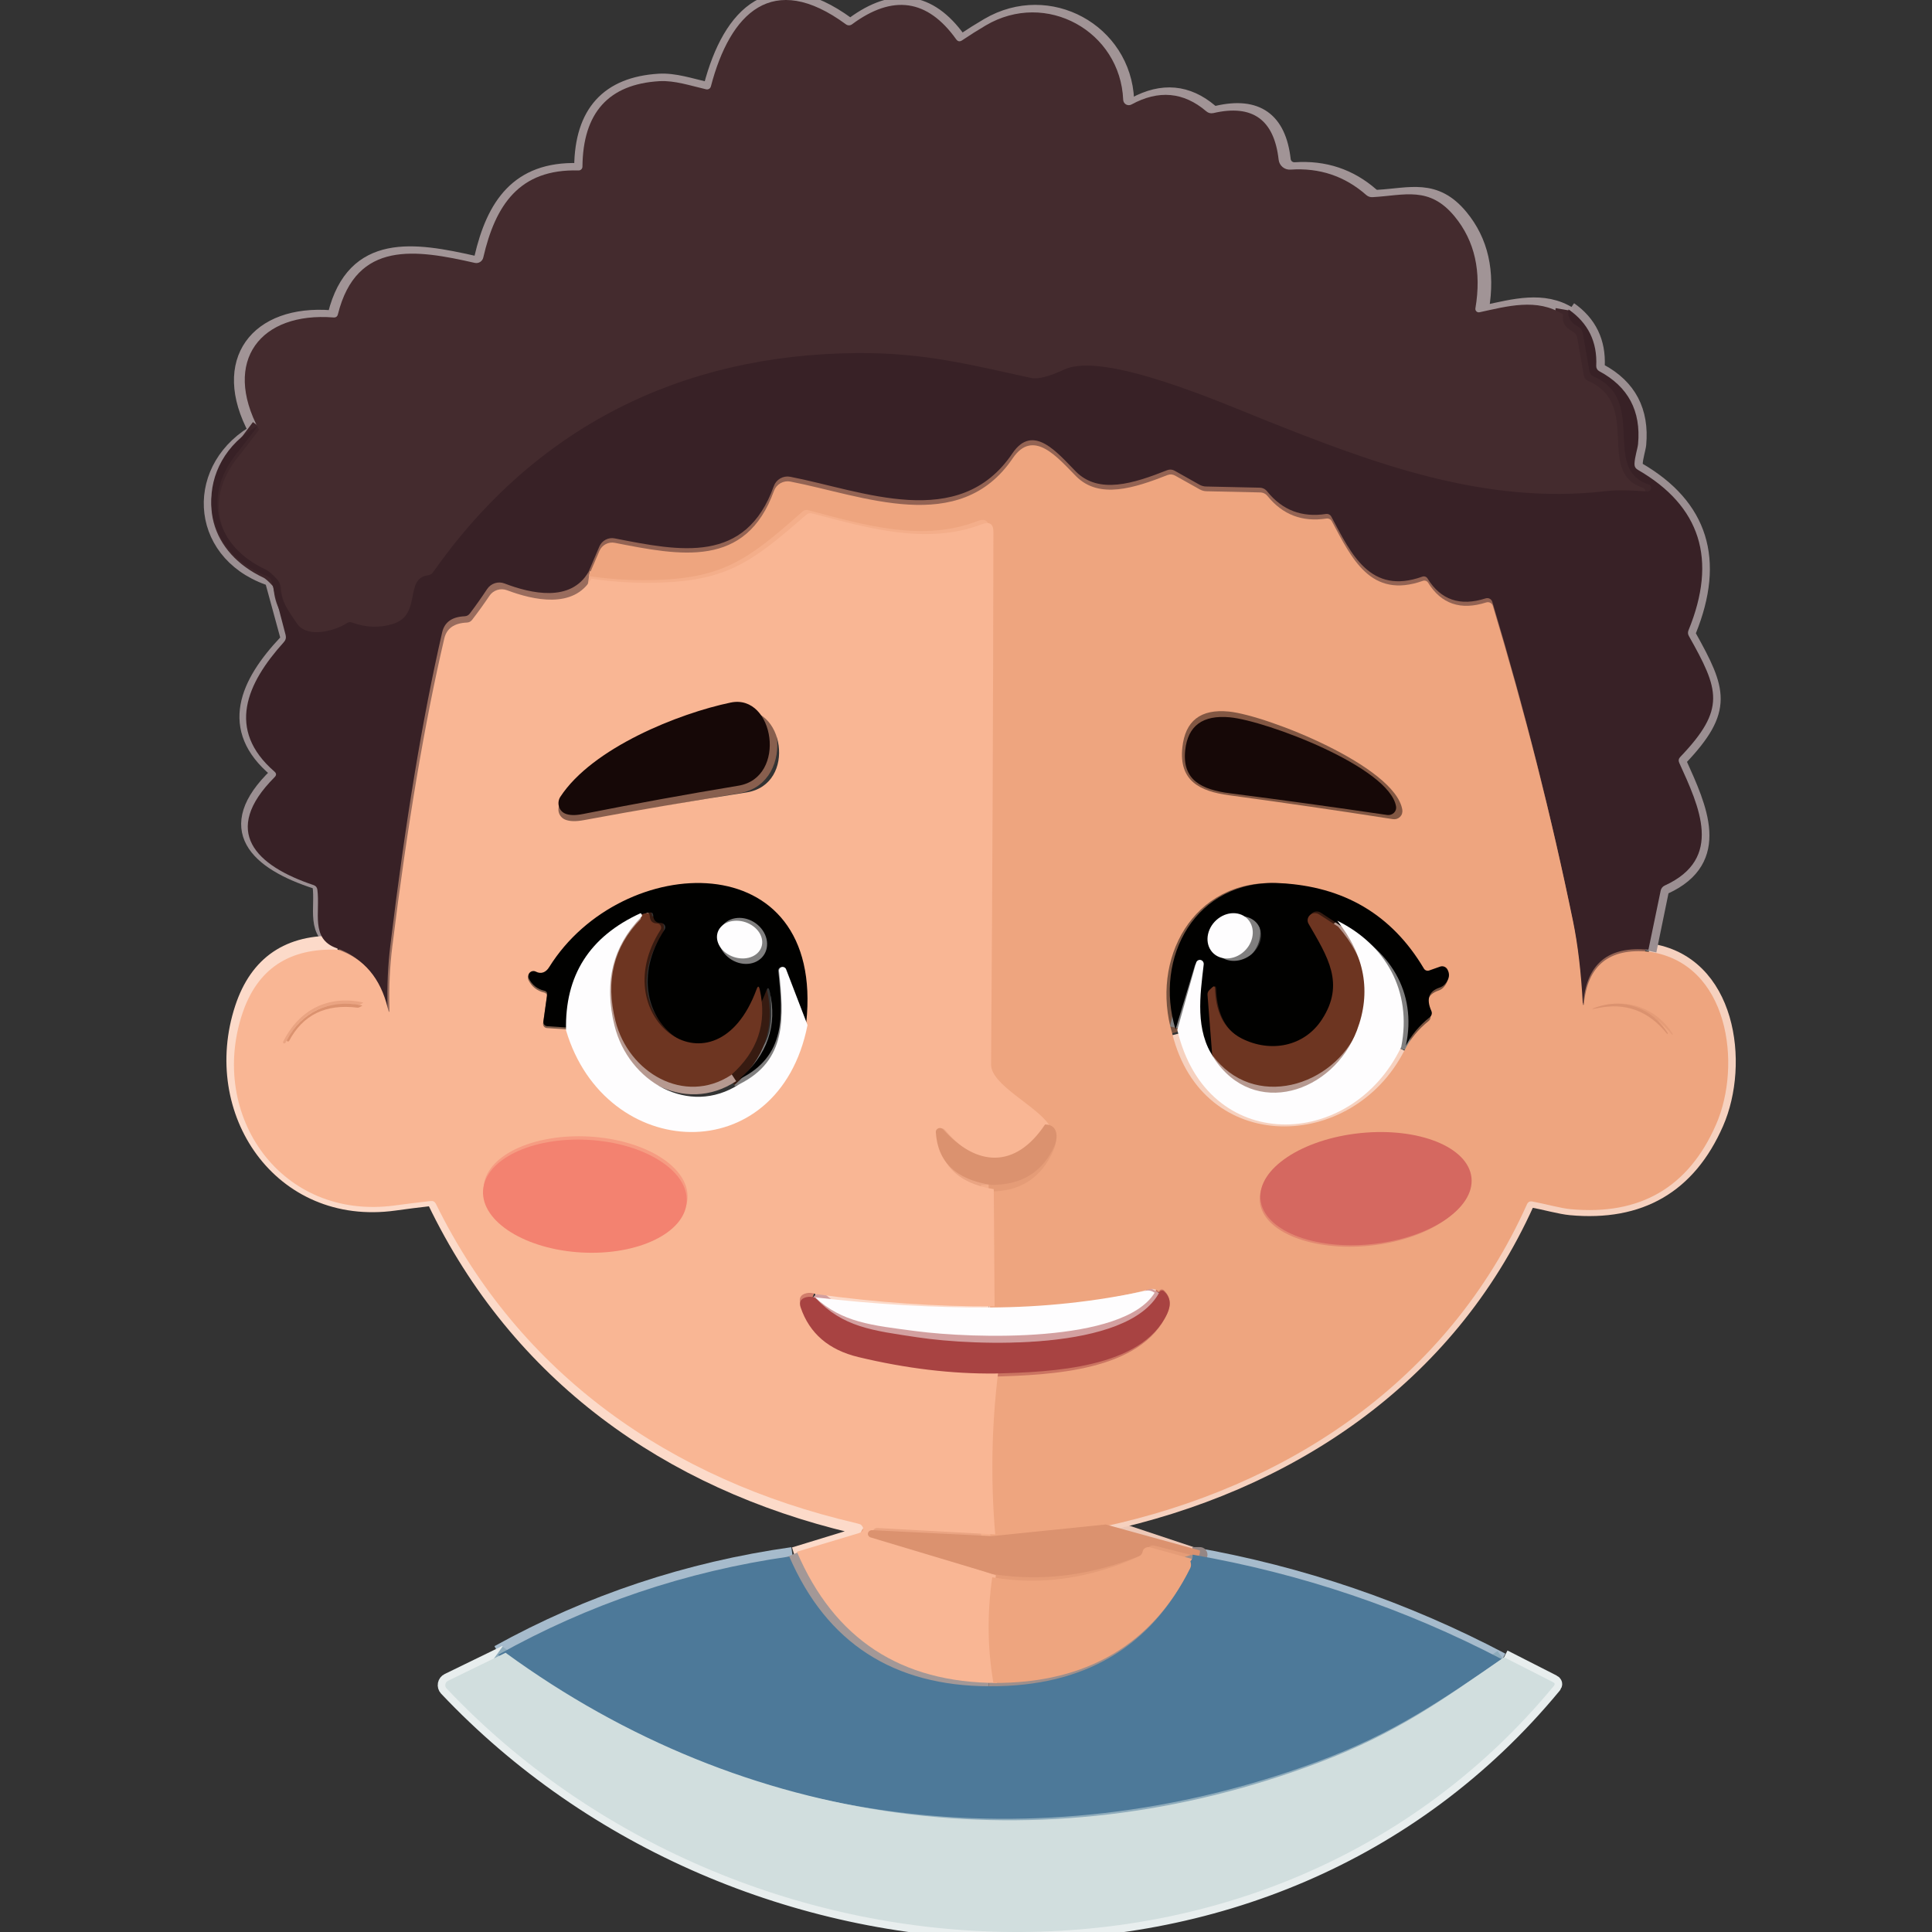 <svg width="256" height="256" viewBox="0 0 256 256" fill="none" xmlns="http://www.w3.org/2000/svg">
<rect x="0" y="0" width="256" height="256" fill="#333333" stroke="none"/>
<g clip-path="url(#clip0_2_615)">
<path d="M34.315 57C25.548 61.648 25.865 73.061 35.544 76.538C35.886 76.664 36.1 76.895 36.187 77.231L38.097 84.222C38.19 84.576 38.109 84.888 37.855 85.158C32.805 90.518 30.001 96.544 36.578 102.012C36.858 102.241 36.867 102.48 36.606 102.733C29.237 109.822 34.054 114.272 41.898 116.794C42.196 116.89 42.367 117.088 42.41 117.388C42.82 120.352 41.441 123.775 45 125" stroke="#9B8F92" stroke-width="2"/>
<path d="M44.729 125.017C38.291 124.748 34.087 127.601 32.118 133.576C27.621 147.263 37.161 161.5 52.243 159.418C53.818 159.197 55.39 158.999 56.959 158.821C57.267 158.79 57.492 158.916 57.631 159.197C68.679 182.149 88.54 196.313 112.962 202.129C113.404 202.233 113.655 202.318 113.717 202.386C114.189 202.918 114.071 203.294 113.362 203.514L105.24 206" stroke="#FCDAC9" stroke-width="2"/>
<path d="M105 206C91.133 207.962 78.133 212.295 66 219" stroke="#A6BBCC" stroke-width="2"/>
<path d="M66.991 219L59.362 222.714C59.272 222.757 59.193 222.821 59.132 222.901C59.071 222.981 59.03 223.073 59.011 223.172C58.992 223.271 58.997 223.372 59.025 223.469C59.053 223.565 59.103 223.654 59.171 223.727C97.826 264.673 168.297 268.908 205.889 223.399C206.065 223.185 206.032 223.019 205.789 222.897L199.295 219.593" stroke="#E8EEEE" stroke-width="2"/>
<path d="M199 220C186.085 213.194 172.419 208.527 158 206" stroke="#A6BBCC" stroke-width="2"/>
<path d="M158 206L146 202" stroke="#EDC8B7" stroke-width="2"/>
<path d="M146 202C170.594 196.749 191.805 182.714 202.311 159.376C202.449 159.067 202.686 158.943 203.02 159.004C204.757 159.322 206.749 159.894 208.114 160.021C217.324 160.869 223.751 157.132 227.396 148.811C230.853 140.917 229.088 127.49 218.501 126" stroke="#F6D1BF" stroke-width="2"/>
<path d="M218.495 126L220.107 118.149C220.134 118.005 220.196 117.868 220.287 117.751C220.377 117.635 220.496 117.541 220.63 117.479C228.431 113.889 225.152 106.984 222.548 101.19C222.416 100.896 222.461 100.633 222.684 100.4C228.728 94.009 227.773 91.475 223.81 84.349C223.671 84.104 223.657 83.85 223.765 83.587C227.572 74.197 225.35 67.096 217.098 62.284C216.803 62.113 216.659 61.856 216.666 61.513C216.684 60.632 217.08 59.447 217.134 58.878C217.536 54.476 215.837 51.25 212.036 49.2C211.911 49.134 211.808 49.033 211.737 48.91C211.668 48.786 211.634 48.645 211.639 48.502C211.789 45.306 210.576 42.806 208 41" stroke="#9B8F92" stroke-width="2"/>
<path d="M208 41.706C204.54 39.472 200.469 40.644 196.845 41.416C196.772 41.432 196.696 41.43 196.623 41.41C196.55 41.389 196.484 41.351 196.43 41.299C196.376 41.247 196.336 41.182 196.312 41.111C196.29 41.039 196.285 40.963 196.299 40.889C197.131 36.015 196.211 31.962 193.54 28.729C190.152 24.624 186.838 25.913 182.567 26.149C182.252 26.168 181.973 26.074 181.729 25.868C178.858 23.355 175.482 22.232 171.603 22.499C171.221 22.522 170.843 22.399 170.549 22.153C170.257 21.908 170.07 21.56 170.028 21.182C169.427 15.86 166.526 13.799 161.323 14.997C160.965 15.076 160.646 14.997 160.366 14.761C157.338 12.194 154.008 11.894 150.377 13.862C150.266 13.922 150.14 13.953 150.014 13.952C149.887 13.951 149.762 13.917 149.652 13.854C149.542 13.791 149.449 13.702 149.383 13.593C149.317 13.485 149.281 13.362 149.275 13.235C148.893 4.154 138.986 -1.35 130.927 3.373C129.852 4.002 128.799 4.662 127.767 5.353C127.457 5.558 127.193 5.51 126.975 5.207C123.144 -0.115 118.509 -0.775 113.07 3.227C112.954 3.314 112.813 3.361 112.667 3.361C112.521 3.361 112.378 3.314 112.259 3.227C102.452 -3.938 96.797 1.72 94.23 11.464C94.195 11.599 94.109 11.715 93.99 11.786C93.87 11.857 93.728 11.879 93.592 11.846C91.498 11.365 89.385 10.647 87.346 10.765C80.571 11.171 77.15 14.952 77.083 22.108C77.082 22.176 77.067 22.242 77.04 22.304C77.013 22.366 76.973 22.422 76.924 22.468C76.875 22.515 76.817 22.551 76.754 22.575C76.69 22.599 76.623 22.61 76.555 22.608C68.642 22.381 65.455 27.221 63.843 34.16C63.786 34.402 63.636 34.613 63.425 34.746C63.213 34.878 62.958 34.922 62.714 34.868C54.928 33.115 46.924 31.789 44.438 41.679C44.365 41.988 44.165 42.13 43.837 42.106C34.112 41.352 28.967 47.846 33.902 57" stroke="#A19496" stroke-width="2"/>
<path d="M207.114 41C206.939 41.995 207.36 42.763 208.379 43.304C208.722 43.482 208.927 43.768 208.994 44.161L209.87 49.248C209.897 49.401 209.962 49.544 210.057 49.665C210.151 49.786 210.273 49.88 210.412 49.939C217.561 53.045 211.434 62.205 217.616 64.297C217.74 64.323 217.849 64.398 217.919 64.506C217.991 64.614 218.015 64.746 217.991 64.873C217.965 65 217.891 65.112 217.785 65.183C217.68 65.255 217.55 65.281 217.426 65.255C215.6 65.117 213.847 64.997 211.958 65.219C196.006 67.071 181.383 61.505 166.877 55.653C161.419 53.45 145.874 46.557 140.659 48.999C138.622 49.951 137.161 50.329 136.275 50.133C128.548 48.446 122.267 46.732 113.265 46.815C90.146 47.008 70.878 56.666 57.42 76.019C57.252 76.252 57.026 76.388 56.742 76.425C53.597 76.839 55.974 81.687 52.16 82.894C50.371 83.453 48.566 83.392 46.747 82.71C46.518 82.624 46.298 82.648 46.087 82.783C44.496 83.834 40.809 84.885 39.453 82.802C38.342 81.097 37.393 80.028 37.248 77.798C37.224 77.49 37.112 77.226 36.914 77.005C36.269 76.286 35.745 75.832 35.341 75.641C28.879 72.619 26.954 66.048 31.446 60.316C32.422 59.069 33.38 57.803 34.32 56.519" stroke="#3E262A" stroke-width="2"/>
<path d="M218 125.951C212.724 125.437 209.856 127.763 209.397 132.932C209.394 132.95 209.385 132.967 209.371 132.981C209.356 132.993 209.338 133 209.32 133C209.303 133 209.286 132.993 209.274 132.981C209.264 132.967 209.258 132.95 209.261 132.932C209.032 128.696 208.603 125.048 207.975 121.988C205.138 108.178 201.606 94.26 197.379 80.232C197.352 80.144 197.306 80.063 197.248 79.992C197.189 79.922 197.116 79.864 197.035 79.822C196.952 79.779 196.864 79.754 196.772 79.746C196.68 79.739 196.589 79.749 196.5 79.778C193.126 80.856 190.566 79.984 188.821 77.16C188.753 77.049 188.649 76.966 188.525 76.923C188.402 76.88 188.266 76.88 188.142 76.924C181.223 79.378 178.741 73.924 176.115 69.043C176.049 68.918 175.945 68.816 175.817 68.753C175.689 68.689 175.543 68.667 175.399 68.689C172.224 69.173 169.64 68.189 167.647 65.735C167.388 65.407 167.05 65.241 166.633 65.235L159.578 65.08C159.27 65.074 158.978 64.995 158.7 64.844L155.421 63.008C155.102 62.832 154.773 62.808 154.434 62.935C150.06 64.653 145.405 66.18 142.344 63.09C139.917 60.636 136.711 56.709 133.985 60.727C126.958 71.106 114.17 65.635 104.625 63.799C104.18 63.715 103.718 63.792 103.324 64.016C102.929 64.241 102.627 64.599 102.469 65.026C98.756 75.324 90.117 73.597 81.45 71.897C81.041 71.815 80.616 71.877 80.247 72.073C79.877 72.268 79.586 72.585 79.422 72.97L78 76.287" stroke="#936353" stroke-width="2"/>
<path d="M78 76C75.685 80.081 70.454 78.876 67.009 77.543C66.603 77.382 66.155 77.368 65.739 77.502C65.323 77.636 64.964 77.912 64.721 78.282C63.991 79.396 63.238 80.47 62.46 81.505C62.287 81.736 62.056 81.858 61.769 81.87C60.118 81.943 59.14 82.655 58.835 84.006C56.275 95.247 54.017 109.006 52.061 125.28C51.738 127.969 51.616 130.699 51.693 133.468C51.711 134.168 51.639 134.177 51.478 133.496C50.527 129.461 48.368 126.85 45 125.663" stroke="#996C5D" stroke-width="2"/>
<path d="M139 149C134.896 154.951 129.551 154.562 125.002 149.652C124.927 149.567 124.822 149.507 124.707 149.479C124.591 149.452 124.468 149.459 124.357 149.499C124.244 149.54 124.151 149.612 124.087 149.705C124.023 149.798 123.993 149.907 124.001 150.016C124.249 153.966 126.771 156.294 131.57 157" stroke="#EAA482" stroke-width="2"/>
<path d="M131 172.999C123.587 173.024 115.92 172.691 108 172" stroke="#FCDAC9" stroke-width="2"/>
<path d="M107.98 171.163C107.587 170.994 107.205 170.956 106.833 171.05C106.098 171.251 105.85 171.741 106.087 172.523C107.215 176.25 109.679 178.623 113.476 179.642C119.572 181.279 125.414 182.065 131 181.996" stroke="#D17D6B" stroke-width="2"/>
<path d="M130.91 203.815L115.563 203.001C115.435 202.993 115.307 203.03 115.205 203.107C115.103 203.183 115.034 203.292 115.009 203.414C114.986 203.537 115.008 203.663 115.074 203.77C115.139 203.877 115.243 203.959 115.365 203.996L131 209" stroke="#EAA482" stroke-width="2"/>
<path d="M131 209C131 213.765 131 218.43 131 223" stroke="#F4AE8A" stroke-width="2"/>
<path d="M131 223C118.517 222.982 109.849 217.315 105 206" stroke="#A39897" stroke-width="2"/>
<path d="M146 202L131 204" stroke="#E59C77" stroke-width="2"/>
<path d="M131 204C131 196.605 131 189.272 131 182" stroke="#F4AE8A" stroke-width="2"/>
<path d="M131 182C138.712 181.801 151.146 181.341 154.661 174.047C155.233 172.85 155.081 171.866 154.203 171.098C154.136 171.041 154.051 171.007 153.961 171.001C153.871 170.995 153.782 171.016 153.707 171.063C153.614 171.12 153.56 171.19 153.548 171.271" stroke="#CB7461" stroke-width="2"/>
<path d="M153 171.259C152.607 171.03 152.212 170.953 151.812 171.028C145.048 172.321 138.11 172.978 131 173" stroke="#F6D1BF" stroke-width="2"/>
<path d="M131 173V157" stroke="#F4AE8A" stroke-width="2"/>
<path d="M131 156.999C135.157 157.05 138.056 155.34 139.697 151.87C140.224 150.752 140.215 148.983 138.42 149" stroke="#E59C77" stroke-width="2"/>
<path d="M139 149C137.191 146.389 131.258 143.725 131.276 141.024C131.448 118.031 131.552 94.521 131.588 70.493C131.588 69.415 131.078 69.072 130.055 69.463C122.689 72.273 114.782 69.951 107.434 68.036C107.129 67.952 106.856 68.015 106.617 68.226C99.095 74.748 95.771 77.232 85.228 77.223C82.822 77.217 80.412 77.036 78 76.681" stroke="#F4AE8A" stroke-width="2"/>
<path d="M199 219.588C190.901 225.123 184.821 229.501 174.449 233.381C137.398 247.238 98.047 242.047 66 219" stroke="#8FACBC" stroke-width="2"/>
<path d="M158.949 206C159.133 206 158.819 206 158 206" stroke="#948684" stroke-width="2"/>
<path d="M158 206.403L152.346 205.026C152.207 204.992 152.059 204.992 151.918 205.024C151.777 205.055 151.648 205.119 151.545 205.209C151.447 205.288 151.386 205.387 151.36 205.503C151.332 205.643 151.264 205.774 151.163 205.885C151.061 205.997 150.93 206.084 150.78 206.14C144.095 208.767 137.501 209.584 131 208.592" stroke="#E59C77" stroke-width="2"/>
<path d="M157.916 206C158.034 206.361 158.027 206.675 157.898 206.944C152.629 217.715 143.663 223.067 131 222.999" stroke="#9E8F8C" stroke-width="2"/>
<path d="M153 171C148.858 178.099 128.842 177.38 121.412 176.356C115.404 175.535 111.617 175.144 108 171.641" stroke="#D3A0A0" stroke-width="2"/>
<path d="M184.987 106.864C184.107 101.638 167.773 95.502 162.964 95.047C159.375 94.711 157.403 96.158 157.048 99.389C156.612 103.358 159.209 104.639 163.008 105.119C169.779 105.984 176.712 106.941 183.803 107.988C183.964 108.012 184.129 108 184.284 107.952C184.439 107.903 184.581 107.822 184.696 107.712C184.812 107.603 184.899 107.468 184.949 107.322C185 107.174 185.013 107.017 184.987 106.864Z" stroke="#825743" stroke-width="2"/>
<path d="M156 137C159.9 152.857 179.273 152.395 186 139.169" stroke="#F6D1BF" stroke-width="2"/>
<path d="M186.289 139C187.028 137.548 188.083 136.265 189.454 135.15C189.578 135.051 189.666 134.915 189.703 134.761C189.74 134.606 189.726 134.445 189.661 134.3C188.958 132.673 189.331 131.619 190.78 131.137C191.057 131.041 191.288 130.884 191.474 130.667C192.051 129.992 192.154 129.326 191.78 128.669C191.687 128.506 191.539 128.379 191.365 128.312C191.19 128.247 190.998 128.245 190.825 128.308L189.373 128.832C189.247 128.878 189.107 128.878 188.981 128.832C188.853 128.786 188.747 128.697 188.678 128.579C184.44 121.282 178.05 117.429 169.507 117.019C158.434 116.486 152.852 127.07 155.765 136.795" stroke="#785340" stroke-width="2"/>
<path d="M185.664 139C187.169 131.426 183.505 125.192 177 122" stroke="#807F7F" stroke-width="2"/>
<path d="M177 122.819L174.519 121.165C174.34 121.044 174.125 120.986 173.91 121.003C173.693 121.019 173.49 121.107 173.33 121.253C173.172 121.399 173.066 121.595 173.033 121.807C173 122.02 173.04 122.238 173.147 122.425C175.61 126.828 177.924 130.442 174.888 135.256C172.583 138.915 168.202 139.764 164.454 137.812C161.868 136.464 161.067 133.829 160.97 131.107C160.959 130.78 160.836 130.734 160.601 130.967L160.24 131.318C160.064 131.498 159.985 131.711 160.002 131.956L160.609 140" stroke="#371B11" stroke-width="2"/>
<path d="M160 140C157.917 136.252 158.479 131.726 158.876 127.607C158.888 127.472 158.86 127.337 158.798 127.227C158.736 127.116 158.644 127.039 158.541 127.011C158.437 126.984 158.329 127.007 158.238 127.076C158.146 127.146 158.078 127.256 158.047 127.385L156 136.233" stroke="#807F7F" stroke-width="2"/>
<path d="M177.206 122C181.067 126.454 181.981 131.134 179.949 136.037C176.633 144.055 165.56 147.338 160 139.607" stroke="#B69990" stroke-width="2"/>
<path d="M220.992 136.898C218.926 133.592 215.198 132.199 211.547 133.46C210.806 133.713 210.818 133.757 211.581 133.592C215.342 132.793 218.442 133.922 220.88 136.978C220.892 136.99 220.907 136.998 220.924 137C220.94 137.001 220.957 136.997 220.97 136.988C220.984 136.978 220.993 136.963 220.998 136.947C221.002 136.931 221 136.914 220.992 136.898Z" stroke="#E59C77" stroke-width="2"/>
<path d="M194.98 156.067C194.884 155.1 194.425 154.18 193.633 153.358C192.84 152.538 191.729 151.831 190.363 151.281C188.995 150.731 187.399 150.346 185.665 150.15C183.933 149.954 182.095 149.95 180.259 150.139C176.552 150.518 173.074 151.659 170.591 153.308C168.108 154.957 166.823 156.981 167.02 158.933C167.117 159.9 167.575 160.82 168.368 161.642C169.16 162.462 170.272 163.169 171.639 163.719C173.005 164.269 174.601 164.654 176.335 164.85C178.068 165.046 179.905 165.05 181.741 164.861C185.448 164.482 188.927 163.341 191.41 161.692C193.893 160.043 195.177 158.019 194.98 156.067Z" stroke="#E28770" stroke-width="2"/>
<path d="M97.848 104.108C104.359 103.035 102.594 91.888 96.825 93.091C89.973 94.515 78.505 99.076 74.249 105.579C74.13 105.76 74.052 105.969 74.018 106.186C73.985 106.404 73.997 106.628 74.055 106.839C74.113 107.051 74.214 107.246 74.352 107.41C74.49 107.575 74.66 107.704 74.852 107.79C75.411 108.043 76.204 108.067 77.229 107.864C84.093 106.5 90.966 105.249 97.848 104.108Z" stroke="#885F4E" stroke-width="2"/>
<path d="M75 136.698C80.175 153.954 103.168 155.145 107 136" stroke="#FCDAC9" stroke-width="2"/>
<path d="M106.833 135.33C109.367 111.66 82.351 112.794 72.772 128.042C72.351 128.72 71.72 129.006 71.006 128.64C70.877 128.574 70.731 128.55 70.587 128.57C70.443 128.591 70.31 128.654 70.206 128.754C70.102 128.853 70.033 128.983 70.009 129.122C69.986 129.263 70.008 129.407 70.073 129.533C70.5 130.378 71.177 130.914 72.104 131.141C72.409 131.212 72.54 131.4 72.497 131.704L72.003 135.187C71.993 135.261 71.998 135.336 72.018 135.408C72.038 135.48 72.073 135.547 72.12 135.604C72.167 135.662 72.226 135.71 72.292 135.743C72.359 135.778 72.432 135.798 72.507 135.803L75.434 136" stroke="#7D5C4A" stroke-width="2"/>
<path d="M107 135.938L103.869 129.283C103.823 129.183 103.734 129.1 103.619 129.05C103.505 129 103.372 128.987 103.245 129.013C103.117 129.038 103.005 129.102 102.929 129.191C102.852 129.279 102.817 129.387 102.829 129.496C103.54 135.021 104.034 140.165 97 143" stroke="#807F7F" stroke-width="2"/>
<path d="M96.672 143C100.375 139.805 101.702 135.925 100.652 131.36C100.538 130.869 100.393 130.861 100.218 131.333C94.538 146.5 78.953 135.389 86.894 123.273C86.951 123.189 86.984 123.091 86.988 122.99C86.992 122.888 86.969 122.787 86.92 122.697C86.871 122.607 86.798 122.532 86.709 122.478C86.621 122.425 86.519 122.396 86.415 122.394C85.776 122.388 85.438 122.047 85.402 121.371C85.39 121.102 85.248 120.979 84.977 121.003C84.525 121.044 84.199 121.179 84 121.407" stroke="#371B11" stroke-width="2"/>
<path d="M84 121C77.835 123.984 74.837 128.983 75.007 136" stroke="#807F7F" stroke-width="2"/>
<path d="M97 142.427C90.766 146.523 83.277 142.106 81.551 135.106C80.208 129.692 81.321 125.138 84.89 121.445C84.965 121.362 84.977 121.273 84.925 121.178C84.873 121.089 84.826 121.03 84.785 121" stroke="#B69990" stroke-width="2"/>
<path d="M47.944 133.218C43.602 132.351 39.957 134.108 38.005 137.829C37.995 137.861 37.999 137.896 38.016 137.925C38.033 137.955 38.061 137.978 38.097 137.99C38.133 138.002 38.173 138.003 38.211 137.992C38.249 137.982 38.283 137.961 38.306 137.932C40.135 134.471 43.149 133 47.351 133.52C47.448 133.536 47.537 133.52 47.617 133.472L47.961 133.289C48.018 133.257 48.013 133.234 47.944 133.218Z" stroke="#EAA482" stroke-width="2"/>
<path d="M90.994 159.228C91.102 157.248 89.783 155.274 87.329 153.736C84.874 152.2 81.485 151.229 77.906 151.035C76.134 150.94 74.369 151.039 72.711 151.326C71.053 151.612 69.536 152.082 68.245 152.708C66.955 153.333 65.916 154.102 65.189 154.972C64.461 155.84 64.059 156.792 64.006 157.773C63.898 159.752 65.217 161.727 67.671 163.263C70.126 164.801 73.515 165.772 77.094 165.965C78.866 166.06 80.631 165.962 82.289 165.675C83.947 165.389 85.464 164.919 86.755 164.293C88.045 163.668 89.084 162.899 89.811 162.029C90.539 161.161 90.941 160.208 90.994 159.228Z" stroke="#F69C82" stroke-width="2"/>
<path d="M165.547 122.059C165.34 121.758 165.067 121.512 164.747 121.331C164.427 121.152 164.065 121.043 163.681 121.01C163.297 120.978 162.9 121.024 162.511 121.144C162.122 121.265 161.75 121.458 161.415 121.712C160.739 122.227 160.259 122.962 160.078 123.755C159.898 124.549 160.032 125.335 160.453 125.942C160.66 126.242 160.932 126.489 161.253 126.669C161.573 126.848 161.935 126.958 162.319 126.99C162.702 127.022 163.1 126.976 163.488 126.856C163.878 126.735 164.25 126.542 164.585 126.288C165.26 125.773 165.741 125.038 165.922 124.245C166.102 123.451 165.968 122.665 165.547 122.059Z" stroke="#807F7F" stroke-width="2"/>
<path d="M100.53 126.121C100.958 125.617 101.101 124.963 100.929 124.301C100.757 123.64 100.283 123.027 99.612 122.597C98.942 122.168 98.129 121.955 97.352 122.008C96.575 122.061 95.898 122.374 95.471 122.878C95.043 123.383 94.899 124.037 95.071 124.699C95.243 125.36 95.716 125.973 96.387 126.403C97.058 126.832 97.871 127.045 98.648 126.992C99.426 126.939 100.102 126.626 100.53 126.121Z" stroke="#807F7F" stroke-width="2"/>
<path d="M207.114 41.666C206.939 42.646 207.36 43.402 208.379 43.934C208.722 44.11 208.927 44.391 208.994 44.778L209.87 49.786C209.897 49.937 209.962 50.078 210.057 50.197C210.151 50.316 210.273 50.408 210.412 50.467C217.561 53.524 211.434 62.542 217.616 64.602C217.74 64.627 217.849 64.701 217.919 64.808C217.991 64.914 218.015 65.044 217.991 65.169C217.965 65.294 217.891 65.404 217.785 65.475C217.68 65.545 217.55 65.571 217.426 65.546C215.6 65.409 213.847 65.292 211.958 65.509C196.006 67.333 181.383 61.853 166.877 56.092C161.419 53.923 145.874 47.137 140.659 49.541C138.622 50.479 137.161 50.851 136.275 50.657C128.548 48.997 122.267 47.309 113.265 47.391C90.146 47.581 70.878 57.09 57.42 76.143C57.252 76.373 57.026 76.506 56.742 76.542C53.597 76.95 55.974 81.722 52.16 82.911C50.371 83.462 48.566 83.401 46.747 82.73C46.518 82.645 46.298 82.669 46.087 82.802C44.496 83.837 40.809 84.871 39.453 82.82C38.342 81.142 37.393 80.089 37.248 77.894C37.224 77.591 37.112 77.331 36.914 77.114C36.269 76.406 35.745 75.958 35.341 75.771C28.879 72.795 26.954 66.326 31.446 60.683C32.422 59.455 33.38 58.209 34.32 56.945C29.421 47.799 34.528 41.312 44.18 42.065C44.505 42.089 44.704 41.947 44.776 41.639C47.244 31.758 55.188 33.083 62.915 34.834C63.157 34.888 63.411 34.844 63.621 34.712C63.831 34.579 63.98 34.369 64.036 34.126C65.636 27.195 68.799 22.359 76.653 22.586C76.72 22.588 76.787 22.577 76.85 22.553C76.913 22.529 76.97 22.493 77.019 22.447C77.068 22.4 77.107 22.345 77.134 22.283C77.161 22.221 77.176 22.154 77.177 22.087C77.243 14.937 80.638 11.16 87.362 10.755C89.387 10.637 91.484 11.354 93.562 11.834C93.697 11.867 93.838 11.846 93.957 11.774C94.075 11.703 94.161 11.588 94.195 11.453C96.744 1.718 102.357 -3.934 112.09 3.224C112.208 3.311 112.349 3.358 112.494 3.358C112.639 3.358 112.779 3.311 112.895 3.224C118.292 -0.774 122.893 -0.115 126.695 5.202C126.912 5.505 127.174 5.553 127.482 5.347C128.505 4.658 129.551 3.998 130.618 3.369C138.616 -1.348 148.449 4.15 148.829 13.223C148.833 13.349 148.871 13.472 148.935 13.58C149.001 13.688 149.092 13.778 149.202 13.841C149.311 13.903 149.436 13.937 149.561 13.938C149.687 13.94 149.812 13.909 149.922 13.849C153.525 11.883 156.83 12.182 159.837 14.747C160.114 14.983 160.43 15.061 160.786 14.983C165.949 13.785 168.83 15.845 169.426 21.161C169.467 21.539 169.652 21.887 169.943 22.132C170.234 22.377 170.609 22.5 170.99 22.477C174.84 22.211 178.189 23.333 181.04 25.843C181.28 26.049 181.557 26.142 181.871 26.124C186.11 25.888 189.4 24.6 192.762 28.701C195.412 31.931 196.325 35.98 195.5 40.849C195.487 40.923 195.491 40.999 195.514 41.071C195.536 41.142 195.576 41.207 195.63 41.259C195.683 41.311 195.75 41.349 195.821 41.369C195.893 41.39 195.969 41.392 196.042 41.376C199.639 40.604 203.679 39.434 207.114 41.666Z" fill="#442B2E"/>
<path d="M207.84 41C210.438 42.803 211.662 45.299 211.51 48.489C211.504 48.631 211.539 48.772 211.61 48.895C211.681 49.019 211.785 49.119 211.91 49.185C215.743 51.232 217.458 54.453 217.051 58.846C216.997 59.414 216.597 60.597 216.579 61.477C216.573 61.819 216.719 62.075 217.015 62.247C225.336 67.05 227.578 74.138 223.737 83.512C223.628 83.775 223.644 84.028 223.783 84.272C227.78 91.385 228.743 93.915 222.647 100.295C222.424 100.527 222.378 100.79 222.511 101.083C225.136 106.867 228.443 113.759 220.576 117.343C220.442 117.405 220.323 117.499 220.232 117.615C220.14 117.732 220.078 117.868 220.049 118.012L218.423 125.849C213.13 125.33 210.254 127.677 209.793 132.889C209.791 132.907 209.782 132.924 209.767 132.938C209.752 132.951 209.734 132.958 209.716 132.958C209.698 132.958 209.682 132.951 209.67 132.938C209.66 132.924 209.654 132.907 209.657 132.889C209.427 128.617 208.997 124.938 208.367 121.853C205.521 107.926 201.978 93.891 197.738 79.745C197.711 79.656 197.665 79.574 197.606 79.503C197.547 79.432 197.475 79.373 197.393 79.331C197.31 79.288 197.221 79.262 197.129 79.255C197.037 79.247 196.945 79.258 196.857 79.286C193.472 80.374 190.904 79.494 189.153 76.646C189.085 76.535 188.981 76.451 188.857 76.407C188.733 76.364 188.597 76.364 188.472 76.408C181.532 78.883 179.043 73.383 176.408 68.461C176.342 68.335 176.238 68.232 176.109 68.168C175.981 68.104 175.835 68.082 175.69 68.104C172.505 68.593 169.913 67.6 167.914 65.125C167.654 64.795 167.315 64.627 166.897 64.621L159.82 64.465C159.511 64.459 159.218 64.379 158.939 64.227L155.65 62.375C155.33 62.198 155 62.173 154.66 62.302C150.273 64.034 145.603 65.574 142.533 62.458C140.098 59.983 136.882 56.023 134.148 60.074C127.098 70.542 114.271 65.024 104.697 63.172C104.25 63.088 103.787 63.166 103.392 63.392C102.996 63.619 102.692 63.979 102.535 64.41C98.81 74.795 90.144 73.053 81.45 71.339C81.04 71.257 80.613 71.319 80.243 71.516C79.873 71.713 79.58 72.032 79.415 72.421L77.989 75.766C75.645 79.864 70.349 78.654 66.861 77.316C66.45 77.154 65.996 77.14 65.575 77.275C65.154 77.41 64.79 77.686 64.544 78.058C63.806 79.176 63.042 80.255 62.255 81.294C62.08 81.526 61.846 81.648 61.556 81.66C59.884 81.734 58.894 82.448 58.585 83.805C55.993 95.091 53.707 108.905 51.726 125.244C51.399 127.945 51.275 130.686 51.354 133.466C51.372 134.169 51.3 134.178 51.136 133.494C50.173 129.442 47.987 126.821 44.577 125.629C41.107 124.383 42.451 120.9 42.052 117.884C42.009 117.578 41.843 117.377 41.552 117.279C33.903 114.713 29.206 110.185 36.392 102.971C36.647 102.714 36.637 102.47 36.365 102.238C29.951 96.674 32.686 90.542 37.609 85.088C37.858 84.813 37.937 84.496 37.846 84.135L35.983 77.022C35.899 76.68 35.69 76.445 35.356 76.317C25.918 72.778 25.609 61.165 34.157 56.435C33.213 57.712 32.25 58.971 31.269 60.212C26.754 65.913 28.689 72.448 35.184 75.455C35.59 75.644 36.117 76.097 36.765 76.811C36.964 77.031 37.077 77.294 37.101 77.6C37.246 79.818 38.2 80.881 39.317 82.577C40.68 84.648 44.386 83.603 45.985 82.558C46.197 82.424 46.418 82.4 46.648 82.485C48.477 83.163 50.291 83.225 52.09 82.668C55.923 81.468 53.534 76.646 56.696 76.234C56.98 76.197 57.207 76.063 57.377 75.831C70.903 56.582 90.271 46.976 113.508 46.784C122.556 46.701 128.87 48.406 136.637 50.084C137.527 50.279 138.997 49.903 141.043 48.956C146.285 46.527 161.91 53.383 167.396 55.574C181.977 61.394 196.675 66.93 212.709 65.088C214.608 64.868 216.37 64.987 218.205 65.125C218.331 65.15 218.46 65.125 218.567 65.053C218.674 64.982 218.748 64.871 218.773 64.744C218.799 64.618 218.773 64.487 218.702 64.379C218.632 64.272 218.522 64.197 218.396 64.172C212.182 62.091 218.341 52.98 211.156 49.891C211.017 49.832 210.894 49.739 210.799 49.618C210.704 49.498 210.639 49.356 210.611 49.203L209.729 44.144C209.663 43.753 209.457 43.469 209.112 43.291C208.088 42.754 207.665 41.99 207.84 41Z" fill="#382126"/>
<path d="M218.508 126.106C229.088 127.601 230.851 141.066 227.397 148.983C223.756 157.328 217.333 161.075 208.128 160.225C206.765 160.097 204.775 159.523 203.038 159.204C202.706 159.144 202.469 159.268 202.33 159.578C191.832 182.982 170.636 197.058 146.059 202.324L131.271 204C130.665 196.742 130.792 189.545 131.653 182.408C139.151 182.199 151.24 181.716 154.657 174.054C155.215 172.797 155.066 171.764 154.212 170.957C154.148 170.898 154.065 170.861 153.978 170.855C153.89 170.849 153.804 170.871 153.73 170.92C153.639 170.981 153.588 171.054 153.575 171.139C153.176 170.823 152.773 170.716 152.367 170.82C145.484 172.6 138.424 173.504 131.189 173.535L131.08 157.874C135.164 157.929 138.013 156.089 139.624 152.353C140.142 151.151 140.133 149.247 138.369 149.265C136.579 146.632 130.707 143.945 130.725 141.221C130.896 118.031 130.998 94.32 131.034 70.087C131.034 69 130.529 68.653 129.517 69.048C122.227 71.882 114.401 69.54 107.13 67.609C106.828 67.524 106.557 67.588 106.321 67.8C98.877 74.378 95.587 76.883 85.153 76.874C82.772 76.868 80.387 76.686 78 76.327L79.427 73.002C79.592 72.616 79.884 72.299 80.255 72.103C80.626 71.907 81.052 71.845 81.463 71.927C90.161 73.631 98.832 75.362 102.558 65.04C102.716 64.612 103.02 64.253 103.416 64.028C103.811 63.803 104.275 63.726 104.721 63.81C114.301 65.65 127.135 71.135 134.188 60.73C136.924 56.704 140.142 60.639 142.578 63.099C145.65 66.197 150.322 64.666 154.712 62.944C155.051 62.817 155.382 62.841 155.702 63.017L158.993 64.858C159.272 65.009 159.565 65.088 159.874 65.094L166.955 65.249C167.373 65.255 167.712 65.422 167.973 65.75C169.972 68.21 172.566 69.197 175.753 68.711C175.897 68.689 176.044 68.712 176.172 68.775C176.301 68.839 176.405 68.941 176.471 69.067C179.107 73.959 181.597 79.425 188.541 76.965C188.666 76.922 188.803 76.921 188.926 76.964C189.05 77.007 189.155 77.091 189.223 77.202C190.975 80.032 193.544 80.907 196.931 79.826C197.019 79.797 197.111 79.787 197.203 79.794C197.295 79.802 197.384 79.828 197.467 79.87C197.549 79.912 197.621 79.97 197.68 80.041C197.74 80.112 197.785 80.193 197.812 80.281C202.055 94.342 205.599 108.292 208.447 122.134C209.077 125.201 209.508 128.858 209.737 133.103C209.735 133.121 209.741 133.139 209.751 133.152C209.762 133.165 209.779 133.172 209.796 133.172C209.814 133.172 209.833 133.165 209.847 133.152C209.862 133.139 209.871 133.121 209.873 133.103C210.335 127.923 213.213 125.591 218.508 126.106ZM185.815 107.303C184.897 101.545 167.854 94.785 162.837 94.284C159.093 93.913 157.036 95.508 156.666 99.067C156.211 103.44 158.92 104.852 162.883 105.38C169.948 106.334 177.18 107.388 184.578 108.542C184.748 108.568 184.919 108.554 185.082 108.502C185.243 108.448 185.391 108.358 185.511 108.238C185.632 108.117 185.723 107.969 185.775 107.806C185.828 107.644 185.842 107.471 185.815 107.303ZM155.33 136.957C159.329 153.21 179.198 152.736 186.096 139.18C186.842 137.716 187.905 136.423 189.287 135.299C189.412 135.2 189.5 135.062 189.538 134.906C189.575 134.751 189.562 134.588 189.496 134.442C188.787 132.803 189.163 131.74 190.623 131.254C190.902 131.157 191.135 130.999 191.323 130.78C191.904 130.1 192.008 129.428 191.632 128.767C191.537 128.6 191.389 128.474 191.212 128.407C191.036 128.341 190.844 128.338 190.668 128.402L189.205 128.931C189.078 128.977 188.937 128.976 188.809 128.93C188.681 128.884 188.574 128.793 188.505 128.676C184.233 121.32 177.792 117.437 169.182 117.023C158.02 116.486 152.394 127.154 155.33 136.957ZM221.653 136.993C219.472 133.577 215.536 132.137 211.682 133.44C210.901 133.701 210.913 133.747 211.719 133.577C215.688 132.751 218.96 133.917 221.535 137.075C221.547 137.088 221.563 137.096 221.58 137.098C221.598 137.099 221.616 137.095 221.629 137.086C221.644 137.075 221.654 137.061 221.659 137.043C221.663 137.026 221.661 137.009 221.653 136.993ZM194.57 156.431C194.473 155.483 194.021 154.58 193.238 153.773C192.454 152.968 191.356 152.275 190.005 151.735C188.654 151.195 187.077 150.818 185.364 150.626C183.65 150.433 181.835 150.429 180.02 150.614C176.356 150.987 172.918 152.106 170.464 153.724C168.011 155.343 166.741 157.329 166.935 159.244C167.032 160.193 167.484 161.096 168.267 161.902C169.051 162.707 170.148 163.401 171.5 163.941C172.851 164.48 174.428 164.857 176.142 165.05C177.855 165.242 179.67 165.247 181.485 165.061C185.149 164.689 188.587 163.569 191.04 161.951C193.494 160.333 194.764 158.347 194.57 156.431Z" fill="#EEA57F"/>
<path d="M139 149.029C134.956 155.381 129.689 154.966 125.207 149.724C125.132 149.634 125.029 149.57 124.915 149.54C124.801 149.511 124.68 149.519 124.57 149.562C124.461 149.605 124.367 149.682 124.304 149.781C124.242 149.88 124.212 149.997 124.221 150.113C124.464 154.33 126.95 156.815 131.679 157.568L131.789 173.101C124.139 173.143 116.227 172.599 108.055 171.466C107.64 171.303 107.239 171.267 106.85 171.357C106.076 171.551 105.815 172.023 106.065 172.776C107.251 176.367 109.84 178.653 113.833 179.635C120.241 181.213 126.381 181.969 132.254 181.903C131.389 188.982 131.261 196.12 131.871 203.319L116.243 202.469C116.112 202.462 115.982 202.5 115.878 202.58C115.774 202.659 115.703 202.773 115.679 202.901C115.654 203.029 115.677 203.161 115.744 203.273C115.81 203.384 115.916 203.468 116.042 203.509L131.962 208.732C131.268 213.588 131.32 218.343 132.117 223C119.38 222.982 110.538 217.186 105.59 205.614L113.751 203.165C114.463 202.948 114.581 202.578 114.107 202.054C114.045 201.987 113.793 201.904 113.349 201.801C88.811 196.072 68.857 182.12 57.757 159.511C57.616 159.234 57.391 159.11 57.081 159.14C55.505 159.315 53.925 159.511 52.343 159.728C37.19 161.779 27.605 147.755 32.124 134.272C34.102 128.386 38.325 125.576 44.794 125.842C48.22 127.016 50.417 129.601 51.385 133.595C51.549 134.269 51.622 134.26 51.604 133.568C51.525 130.826 51.649 128.124 51.978 125.462C53.968 109.354 56.265 95.735 58.87 84.609C59.181 83.271 60.175 82.567 61.855 82.494C62.147 82.482 62.382 82.362 62.558 82.133C63.349 81.109 64.116 80.045 64.858 78.943C65.105 78.576 65.471 78.304 65.894 78.171C66.317 78.038 66.773 78.052 67.186 78.211C70.691 79.53 76.013 80.723 78.368 76.684C80.766 77.039 83.161 77.22 85.552 77.226C96.032 77.235 99.337 74.75 106.813 68.226C107.05 68.015 107.321 67.952 107.626 68.036C114.928 69.952 122.788 72.274 130.109 69.464C131.124 69.072 131.633 69.416 131.633 70.494C131.597 94.531 131.493 118.049 131.323 141.05C131.305 143.751 137.202 146.417 139 149.029ZM98.899 105.004C105.699 103.956 103.856 93.067 97.831 94.242C90.674 95.633 78.697 100.088 74.251 106.441C74.128 106.618 74.046 106.821 74.011 107.035C73.976 107.247 73.989 107.465 74.049 107.672C74.11 107.878 74.216 108.069 74.359 108.23C74.503 108.39 74.682 108.517 74.881 108.6C75.466 108.848 76.293 108.871 77.364 108.672C84.533 107.341 91.711 106.119 98.899 105.004ZM75.383 136.423C80.45 153.176 102.961 154.333 106.713 135.745C109.241 111.799 82.284 112.947 72.727 128.372C72.307 129.058 71.677 129.348 70.965 128.977C70.837 128.91 70.69 128.886 70.547 128.906C70.403 128.926 70.27 128.992 70.167 129.092C70.063 129.193 69.995 129.324 69.971 129.465C69.947 129.607 69.969 129.752 70.034 129.881C70.46 130.736 71.136 131.278 72.061 131.507C72.365 131.58 72.496 131.769 72.453 132.077L71.96 135.601C71.95 135.675 71.955 135.751 71.975 135.823C71.995 135.897 72.03 135.963 72.077 136.022C72.124 136.081 72.182 136.128 72.249 136.163C72.315 136.198 72.388 136.219 72.462 136.224L75.383 136.423ZM48.062 132.818C43.452 131.833 39.582 133.83 37.51 138.059C37.499 138.096 37.503 138.135 37.521 138.169C37.539 138.202 37.569 138.228 37.607 138.242C37.645 138.256 37.687 138.257 37.728 138.245C37.769 138.233 37.804 138.209 37.829 138.176C39.77 134.242 42.971 132.57 47.432 133.161C47.536 133.179 47.63 133.161 47.715 133.107L48.08 132.899C48.141 132.863 48.135 132.836 48.062 132.818ZM91.101 158.744C91.209 156.774 89.889 154.81 87.432 153.281C84.975 151.752 81.581 150.786 77.999 150.594C76.225 150.498 74.458 150.596 72.798 150.882C71.139 151.167 69.62 151.635 68.328 152.257C67.036 152.879 65.996 153.644 65.268 154.509C64.54 155.373 64.137 156.32 64.084 157.296C63.976 159.265 65.296 161.23 67.753 162.758C70.21 164.288 73.603 165.253 77.186 165.445C78.96 165.541 80.727 165.443 82.387 165.157C84.046 164.873 85.565 164.405 86.857 163.783C88.149 163.16 89.189 162.396 89.917 161.53C90.645 160.666 91.048 159.719 91.101 158.744Z" fill="#F9B694"/>
<path d="M96.825 93.091C102.594 91.888 104.359 103.035 97.848 104.108C90.966 105.249 84.093 106.5 77.229 107.864C76.204 108.067 75.411 108.043 74.852 107.79C74.66 107.704 74.49 107.575 74.352 107.41C74.214 107.246 74.113 107.051 74.055 106.839C73.997 106.628 73.985 106.404 74.018 106.186C74.052 105.969 74.13 105.76 74.249 105.579C78.505 99.076 89.973 94.515 96.825 93.091Z" fill="#160807"/>
<path d="M162.964 95.047C167.773 95.502 184.107 101.638 184.987 106.864C185.013 107.017 185 107.174 184.949 107.322C184.899 107.468 184.812 107.603 184.696 107.712C184.581 107.822 184.439 107.903 184.284 107.952C184.129 108 183.964 108.012 183.803 107.988C176.712 106.941 169.779 105.984 163.008 105.119C159.209 104.639 156.612 103.358 157.048 99.389C157.403 96.158 159.375 94.711 162.964 95.047Z" fill="#160807"/>
<path d="M186.289 138.556C187.804 131.454 184.116 125.609 177.569 122.616L175.026 120.942C174.842 120.82 174.623 120.762 174.402 120.778C174.18 120.795 173.971 120.883 173.808 121.032C173.645 121.179 173.537 121.377 173.503 121.592C173.469 121.808 173.51 122.028 173.619 122.217C176.144 126.672 178.516 130.329 175.405 135.2C173.042 138.902 168.552 139.761 164.71 137.786C162.059 136.422 161.238 133.757 161.139 131.002C161.128 130.671 161.002 130.625 160.761 130.861L160.391 131.215C160.21 131.398 160.129 131.613 160.147 131.861L160.77 140C158.164 136.413 158.867 132.083 159.363 128.142C159.377 128.012 159.343 127.883 159.266 127.778C159.188 127.673 159.073 127.598 158.944 127.572C158.814 127.545 158.679 127.567 158.565 127.634C158.45 127.7 158.365 127.805 158.326 127.929L155.765 136.396C152.852 126.867 158.434 116.496 169.507 117.019C178.05 117.421 184.44 121.196 188.678 128.346C188.747 128.461 188.853 128.548 188.981 128.594C189.107 128.639 189.247 128.639 189.373 128.594L190.825 128.08C190.998 128.018 191.19 128.02 191.365 128.084C191.539 128.15 191.687 128.274 191.78 128.434C192.154 129.077 192.051 129.73 191.474 130.391C191.288 130.604 191.057 130.758 190.78 130.852C189.331 131.325 188.958 132.357 189.661 133.951C189.726 134.093 189.74 134.251 189.703 134.403C189.666 134.554 189.578 134.688 189.454 134.784C188.083 135.876 187.028 137.134 186.289 138.556ZM166.629 122.445C166.41 122.149 166.123 121.905 165.785 121.727C165.448 121.55 165.066 121.442 164.662 121.41C164.257 121.378 163.839 121.424 163.429 121.542C163.019 121.662 162.627 121.852 162.274 122.103C161.562 122.611 161.056 123.337 160.865 124.119C160.675 124.902 160.817 125.678 161.26 126.276C161.479 126.572 161.765 126.817 162.103 126.994C162.44 127.171 162.822 127.28 163.227 127.311C163.63 127.343 164.05 127.297 164.459 127.179C164.869 127.059 165.261 126.869 165.614 126.618C166.325 126.11 166.833 125.384 167.023 124.602C167.214 123.819 167.072 123.043 166.629 122.445Z" fill="#010100"/>
<path d="M106.833 135.5L104.052 128.432C104.011 128.325 103.932 128.237 103.83 128.184C103.728 128.131 103.61 128.118 103.497 128.145C103.384 128.173 103.285 128.239 103.217 128.334C103.148 128.429 103.116 128.544 103.128 128.658C103.759 134.526 104.198 139.989 97.95 143C101.694 139.791 103.036 135.893 101.975 131.308C101.858 130.815 101.712 130.806 101.536 131.281C95.79 146.516 80.027 135.355 88.059 123.186C88.117 123.101 88.149 123.002 88.154 122.901C88.158 122.798 88.135 122.697 88.085 122.606C88.035 122.516 87.962 122.441 87.872 122.387C87.782 122.334 87.679 122.304 87.575 122.302C86.928 122.297 86.587 121.954 86.55 121.274C86.538 121.004 86.394 120.881 86.12 120.905C85.662 120.947 85.333 121.082 85.132 121.311C78.484 124.267 75.251 129.222 75.434 136.176L72.507 135.978C72.432 135.972 72.359 135.952 72.292 135.917C72.226 135.883 72.167 135.834 72.12 135.776C72.073 135.718 72.038 135.651 72.018 135.579C71.998 135.505 71.993 135.43 72.003 135.355L72.497 131.84C72.54 131.533 72.409 131.344 72.104 131.272C71.177 131.043 70.5 130.502 70.073 129.649C70.008 129.522 69.986 129.376 70.009 129.234C70.033 129.094 70.102 128.963 70.206 128.863C70.31 128.762 70.443 128.698 70.587 128.677C70.731 128.656 70.877 128.681 71.006 128.748C71.72 129.117 72.351 128.829 72.772 128.144C82.351 112.756 109.367 111.611 106.833 135.5ZM101.14 126.653C101.601 126.037 101.756 125.238 101.57 124.431C101.386 123.624 100.876 122.876 100.153 122.352C99.431 121.827 98.555 121.567 97.718 121.632C96.88 121.696 96.152 122.078 95.691 122.694C95.23 123.31 95.076 124.108 95.261 124.915C95.446 125.722 95.956 126.47 96.679 126.995C97.401 127.521 98.277 127.779 99.114 127.714C99.951 127.65 100.679 127.268 101.14 126.653Z" fill="#010100"/>
<path d="M96.864 142.454C90.683 146.48 83.258 142.139 81.546 135.26C80.215 129.938 81.318 125.463 84.857 121.834C84.932 121.752 84.943 121.665 84.891 121.572C84.84 121.484 84.793 121.426 84.753 121.397C84.943 121.175 85.254 121.043 85.687 121.003C85.946 120.98 86.082 121.099 86.093 121.362C86.128 122.021 86.45 122.354 87.061 122.359C87.16 122.362 87.257 122.39 87.342 122.441C87.427 122.494 87.497 122.567 87.543 122.655C87.59 122.742 87.613 122.841 87.609 122.94C87.604 123.039 87.574 123.135 87.519 123.217C79.929 135.032 94.824 145.867 100.253 131.076C100.42 130.616 100.559 130.624 100.668 131.102C101.671 135.554 100.403 139.338 96.864 142.454Z" fill="#6D3521"/>
<path d="M177.318 122.796C181.065 127.09 181.952 131.6 179.98 136.325C176.763 144.053 166.016 147.217 160.621 139.766L160.002 131.821C159.985 131.579 160.065 131.369 160.244 131.19L160.612 130.845C160.852 130.614 160.977 130.66 160.988 130.983C161.087 133.671 161.903 136.273 164.538 137.605C168.356 139.532 172.819 138.694 175.167 135.08C178.259 130.326 175.902 126.756 173.393 122.407C173.284 122.223 173.244 122.008 173.277 121.797C173.311 121.587 173.418 121.394 173.58 121.25C173.742 121.105 173.949 121.019 174.17 121.003C174.39 120.986 174.608 121.044 174.791 121.163L177.318 122.796Z" fill="#6D3521"/>
<path d="M84.889 121C84.932 121.032 84.982 121.094 85.038 121.188C85.094 121.289 85.082 121.383 85.001 121.471C81.185 125.377 79.995 130.195 81.43 135.923C83.276 143.328 91.284 148.001 97.948 143.667C104.315 140.521 103.868 134.811 103.225 128.678C103.214 128.558 103.247 128.438 103.316 128.34C103.385 128.241 103.487 128.172 103.602 128.142C103.716 128.114 103.838 128.128 103.941 128.184C104.045 128.239 104.125 128.331 104.166 128.443L107 135.829C103.169 155.208 80.181 154.002 75.007 136.535C74.821 129.268 78.115 124.09 84.889 121Z" fill="#FEFDFE"/>
<path d="M164.585 126.288C165.991 125.215 166.422 123.322 165.547 122.059C164.672 120.795 162.823 120.641 161.415 121.713C160.009 122.786 159.578 124.678 160.453 125.941C161.328 127.204 163.177 127.359 164.585 126.288Z" fill="#FEFDFE"/>
<path d="M96.387 126.403C97.784 127.298 99.639 127.173 100.529 126.122C101.42 125.071 101.009 123.493 99.613 122.598C98.216 121.701 96.362 121.828 95.471 122.878C94.58 123.929 94.99 125.506 96.387 126.403Z" fill="#FEFDFE"/>
<path d="M177.195 122C183.559 125.14 187.144 131.272 185.671 138.724C179.018 152.549 159.857 153.032 156 136.457L158.489 127.575C158.528 127.444 158.61 127.333 158.722 127.264C158.832 127.195 158.964 127.172 159.09 127.199C159.216 127.227 159.328 127.304 159.403 127.415C159.479 127.526 159.513 127.662 159.497 127.798C159.015 131.932 158.332 136.475 160.865 140.238C166.142 148.247 176.651 144.846 179.798 136.54C181.727 131.462 180.859 126.614 177.195 122Z" fill="#FEFDFE"/>
<path d="M38.005 137.829C39.957 134.108 43.602 132.351 47.944 133.218C48.013 133.234 48.018 133.257 47.961 133.289L47.617 133.472C47.537 133.52 47.448 133.536 47.35 133.52C43.149 133 40.135 134.471 38.306 137.932C38.283 137.961 38.249 137.982 38.211 137.992C38.173 138.003 38.133 138.002 38.097 137.99C38.061 137.978 38.033 137.955 38.016 137.925C37.999 137.896 37.995 137.861 38.005 137.829Z" fill="#DB926F"/>
<path d="M211.547 133.46C215.198 132.199 218.926 133.592 220.992 136.898C221 136.914 221.002 136.931 220.998 136.947C220.993 136.963 220.984 136.978 220.97 136.988C220.957 136.997 220.94 137.001 220.924 137C220.907 136.998 220.892 136.99 220.88 136.978C218.442 133.922 215.342 132.793 211.581 133.592C210.818 133.757 210.806 133.713 211.547 133.46Z" fill="#DB926F"/>
<path d="M131.305 156.999C126.674 156.293 124.24 153.966 124.001 150.016C123.993 149.907 124.022 149.798 124.084 149.705C124.145 149.612 124.236 149.54 124.344 149.5C124.452 149.459 124.57 149.452 124.682 149.479C124.793 149.507 124.894 149.567 124.967 149.652C129.356 154.561 134.514 154.951 138.474 149C140.208 148.983 140.217 150.752 139.707 151.87C138.123 155.34 135.322 157.05 131.305 156.999Z" fill="#DB926F"/>
<path d="M181.741 164.86C189.461 164.069 195.389 160.132 194.98 156.067C194.571 152.001 187.981 149.347 180.259 150.14C172.539 150.931 166.611 154.868 167.02 158.933C167.429 162.999 174.019 165.653 181.741 164.86Z" fill="#D56860"/>
<path d="M77.094 165.964C84.547 166.366 90.77 163.35 90.994 159.228C91.218 155.105 85.358 151.438 77.906 151.036C70.453 150.633 64.23 153.65 64.006 157.772C63.782 161.895 69.642 165.562 77.094 165.964Z" fill="#F38270"/>
<path d="M153 171.292C148.858 178.046 128.842 177.361 121.412 176.387C115.404 175.606 111.617 175.234 108 171.902C115.958 172.834 123.661 173.282 131.109 173.248C138.184 173.223 145.086 172.485 151.818 171.031C152.215 170.947 152.609 171.034 153 171.292Z" fill="#FEFDFE"/>
<path d="M131.902 181.996C126.115 182.06 120.062 181.334 113.746 179.82C109.812 178.878 107.259 176.684 106.09 173.239C105.844 172.516 106.102 172.063 106.863 171.878C107.248 171.791 107.644 171.826 108.051 171.982C111.713 175.866 115.545 176.3 121.627 177.21C129.149 178.346 149.41 179.144 153.602 171.271C153.615 171.19 153.665 171.12 153.755 171.063C153.827 171.016 153.914 170.995 154 171.001C154.087 171.007 154.169 171.041 154.232 171.098C155.078 171.866 155.225 172.849 154.673 174.045C151.29 181.337 139.324 181.797 131.902 181.996Z" fill="#A84342"/>
<path d="M146.515 202L158.985 205.44C159.04 205.776 158.945 206.05 158.697 206.262L153.009 204.811C152.869 204.775 152.721 204.775 152.58 204.809C152.437 204.842 152.307 204.911 152.203 205.004C152.105 205.088 152.043 205.192 152.018 205.314C151.989 205.462 151.921 205.601 151.819 205.717C151.717 205.835 151.585 205.927 151.434 205.986C144.708 208.755 138.075 209.616 131.535 208.57L115.378 203.72C115.251 203.683 115.144 203.605 115.077 203.501C115.008 203.397 114.985 203.274 115.009 203.156C115.035 203.037 115.107 202.931 115.212 202.858C115.317 202.783 115.449 202.748 115.581 202.755L131.442 203.544L146.515 202Z" fill="#DB926F"/>
<path d="M157.918 206.562C158.033 206.911 158.027 207.215 157.9 207.475C152.754 217.889 143.998 223.065 131.631 222.999C130.845 218.43 130.793 213.765 131.478 209C137.845 210.105 144.301 209.195 150.848 206.27C150.995 206.208 151.123 206.11 151.223 205.986C151.322 205.862 151.388 205.716 151.416 205.56C151.441 205.431 151.501 205.321 151.597 205.232C151.698 205.133 151.825 205.062 151.963 205.026C152.101 204.991 152.245 204.991 152.381 205.029L157.918 206.562Z" fill="#EEA57F"/>
<path d="M158.014 206C172.429 208.501 186.09 213.119 199 219.854C190.901 225.321 184.821 229.644 174.449 233.476C137.398 247.161 98.047 242.034 66 219.274C78.003 212.556 90.865 208.215 104.584 206.25C109.533 217.689 118.378 223.418 131.117 223.436C143.638 223.502 152.503 218.288 157.713 207.795C157.841 207.533 157.848 207.227 157.731 206.875C157.976 206.649 158.069 206.357 158.014 206Z" fill="#4D7999"/>
<path d="M66.991 219C98.871 242.252 138.016 247.49 174.872 233.51C185.19 229.595 191.239 225.178 199.295 219.593L205.789 222.897C206.032 223.019 206.065 223.185 205.889 223.399C168.297 268.908 97.826 264.673 59.171 223.727C59.103 223.654 59.053 223.565 59.025 223.469C58.997 223.372 58.992 223.271 59.011 223.172C59.03 223.073 59.071 222.981 59.132 222.901C59.193 222.821 59.272 222.757 59.362 222.714L66.991 219Z" fill="#D1DEDE"/>
</g>
<defs>
<clipPath id="clip0_2_615">
<rect width="256" height="256" fill="white"/>
</clipPath>
</defs>
</svg>
